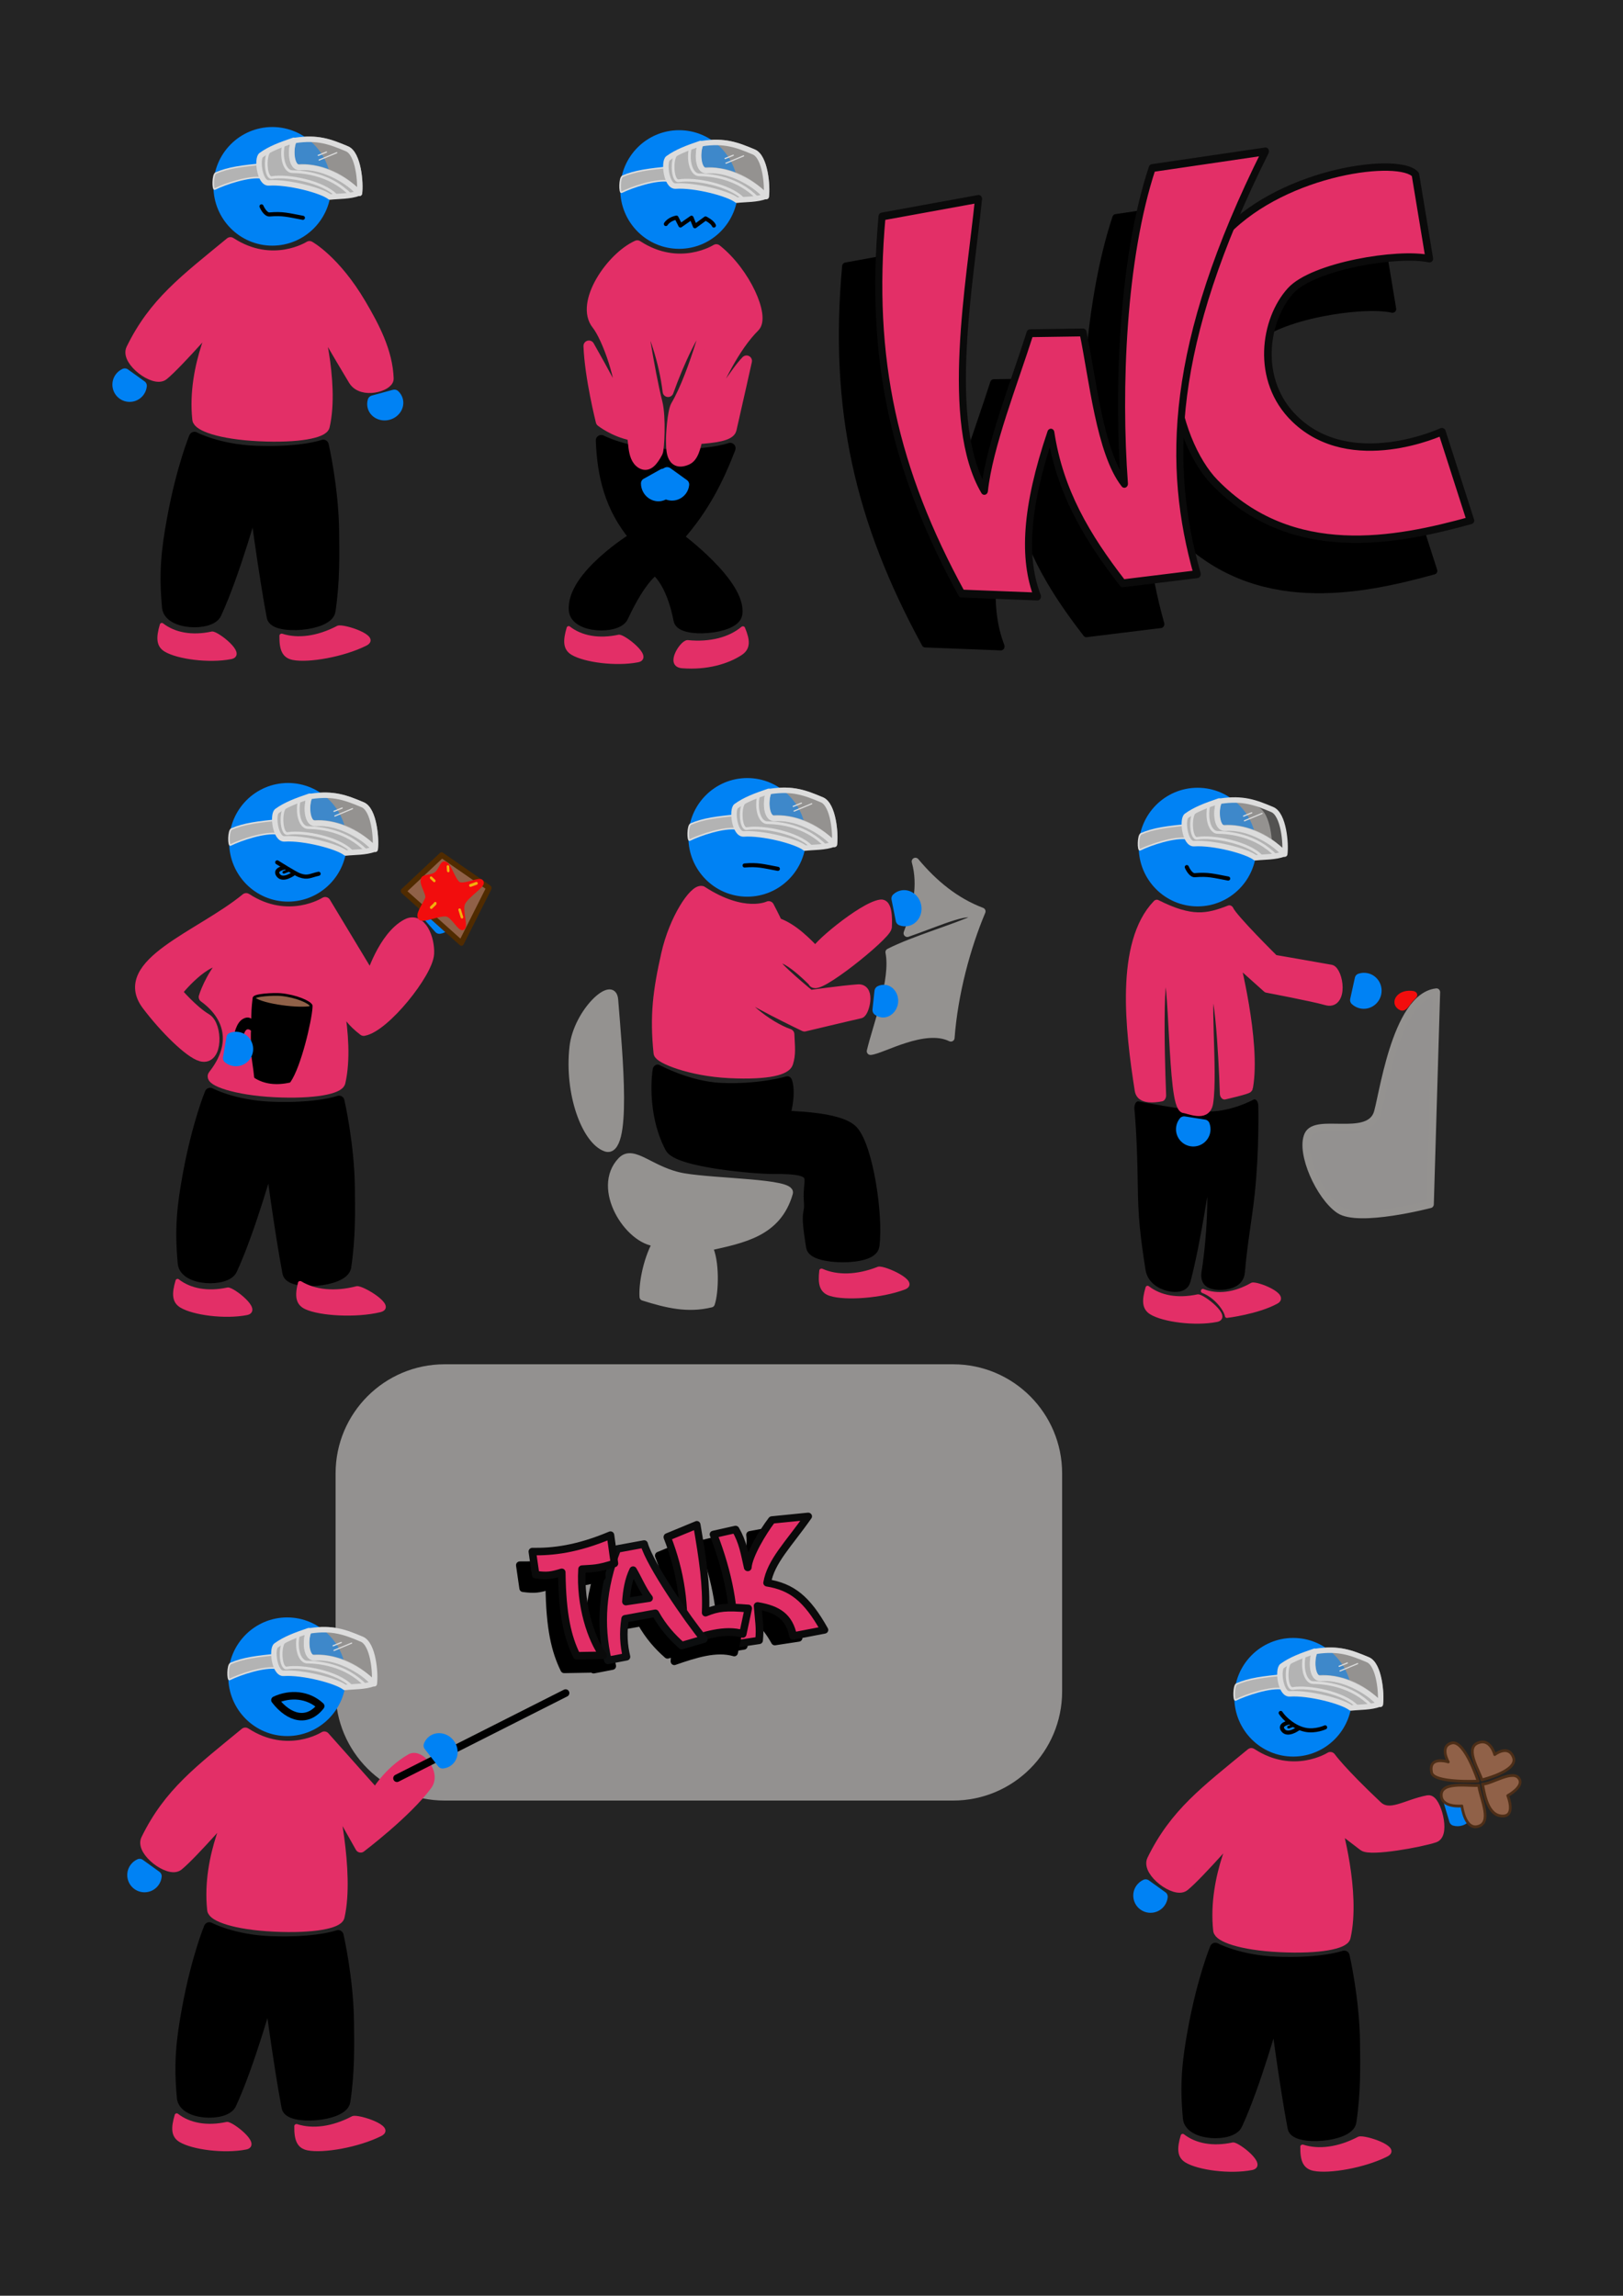 <?xml version="1.0" encoding="UTF-8" standalone="no"?>
<!DOCTYPE svg PUBLIC "-//W3C//DTD SVG 1.1//EN" "http://www.w3.org/Graphics/SVG/1.1/DTD/svg11.dtd">
<svg width="100%" height="100%" viewBox="0 0 4961 7016" version="1.1" xmlns="http://www.w3.org/2000/svg" xmlns:xlink="http://www.w3.org/1999/xlink" xml:space="preserve" xmlns:serif="http://www.serif.com/" style="fill-rule:evenodd;clip-rule:evenodd;stroke-linecap:round;stroke-linejoin:round;stroke-miterlimit:1.5;">
    <g transform="matrix(0.997,0,0,1.007,13.348,-37.424)">
        <g id="Background">
            <rect x="-37.064" y="13.71" width="5020.61" height="7016.05" style="fill:rgb(36,36,36);"/>
        </g>
    </g>
    <g id="Person" transform="matrix(0.847,0,0,0.847,121.023,375.813)">
        <g transform="matrix(0.996,-0.094,0.094,0.996,-1344.24,-4511.84)">
            <path d="M1826.02,4765.36C1908.53,4761.09 1950.68,4781.78 2009.13,4813.13C2048.83,4834.43 2047.36,4941.24 2038.85,4977.37C2013.05,4940.1 1923.78,4865.47 1834.47,4864.48C1795.31,4864.05 1809.7,4766.2 1826.02,4765.36Z" style="fill:rgb(148,146,144);stroke:rgb(148,146,144);stroke-width:19.68px;"/>
        </g>
        <g transform="matrix(1,0,0,1,-887.895,-4705.86)">
            <g transform="matrix(-0.812,-0.584,0.584,-0.812,-1127.19,10968.3)">
                <path d="M1242.17,5704.09C1245.91,5697.62 1247.88,5690.28 1247.88,5682.8C1247.88,5659.3 1228.79,5640.22 1205.29,5640.22C1181.79,5640.22 1162.71,5659.3 1162.71,5682.8C1162.71,5690.28 1164.67,5697.62 1168.41,5704.09L1242.17,5704.09Z" style="fill:rgb(0,130,244);stroke:rgb(0,130,244);stroke-width:39.35px;"/>
            </g>
            <g transform="matrix(0.8,0,0,0.806,325.665,529.695)">
                <circle cx="1752.51" cy="5465.01" r="241.035" style="fill:rgb(0,130,244);stroke:rgb(0,130,244);stroke-width:49.02px;"/>
            </g>
            <g transform="matrix(-0.943,0.257,-0.246,-0.905,5557.34,10381.7)">
                <path d="M2167.22,5779.73C2171.31,5772.97 2173.45,5765.29 2173.45,5757.48C2173.45,5732.93 2152.61,5712.99 2126.94,5712.99C2101.27,5712.99 2080.43,5732.93 2080.43,5757.48C2080.43,5765.29 2082.58,5772.97 2086.66,5779.73L2167.22,5779.73Z" style="fill:rgb(0,130,244);stroke:rgb(0,130,244);stroke-width:41.11px;"/>
            </g>
            <path d="M1576.67,5137.48C1728.8,5236.53 1861.84,5151.58 1861.84,5151.58C1861.84,5151.58 1954.25,5202.29 2046.75,5359.36C2095.07,5441.41 2142.8,5531.69 2146.03,5628.41C2146.89,5654.06 2052.04,5683.34 2021.79,5633.42C1967.31,5543.5 1881.85,5394.89 1881.85,5394.89C1881.85,5394.89 1952.17,5639.06 1915.27,5799.98C1910.15,5822.32 1824.96,5841.61 1680.12,5834.65C1536.58,5827.75 1461.06,5797.27 1458.69,5775.39C1437.5,5580.29 1539.6,5395.68 1539.6,5395.68C1539.6,5395.68 1387.19,5572.02 1334.13,5615.04C1302.5,5640.68 1199.39,5563.4 1219.77,5521.68C1301.86,5353.68 1412.75,5272.65 1576.67,5137.48Z" style="fill:rgb(227,47,103);stroke:rgb(227,47,103);stroke-width:39.35px;"/>
            <path d="M1446.71,5839.84C1446.71,5839.84 1531.01,5884.92 1668.12,5890.18C1833.88,5896.55 1911.77,5868.17 1911.77,5868.17C1911.77,5868.17 1947.65,6023.85 1949.26,6180.73C1950.14,6266.94 1952.3,6358.26 1936.11,6466.65C1928.08,6520.46 1736.16,6534.6 1727.27,6488.42C1699.04,6341.83 1663.46,6072.15 1663.46,6072.15C1663.46,6072.15 1592.52,6330.31 1524.64,6476.41C1503.97,6520.9 1355.23,6516.35 1349.37,6453.31C1337.91,6330.17 1345.83,6249.05 1368.49,6127.59C1402.08,5947.47 1446.71,5839.84 1446.71,5839.84Z" style="stroke:black;stroke-width:39.35px;"/>
        </g>
        <g transform="matrix(1.178,0.08,-0.08,1.178,-577.139,-5567.49)">
            <path d="M1283.89,6176.68C1323.31,6203.29 1377.89,6210.01 1439.1,6192.36C1454,6190.51 1541.84,6249.44 1501.11,6260.32C1435.59,6277.83 1339.03,6271.41 1300.66,6251.59C1277.57,6239.66 1274.91,6216.8 1283.89,6176.68Z" style="fill:rgb(227,47,103);stroke:rgb(227,47,103);stroke-width:12.5px;"/>
        </g>
        <g transform="matrix(1.288,-0.303,0.27,1.149,-2448.07,-4858.38)">
            <path d="M1283.89,6176.68C1323.31,6203.29 1377.89,6210.01 1439.1,6192.36C1454,6190.51 1541.84,6249.44 1501.11,6260.32C1435.59,6277.83 1339.03,6271.41 1300.66,6251.59C1277.57,6239.66 1274.91,6216.8 1283.89,6176.68Z" style="fill:rgb(227,47,103);stroke:rgb(227,47,103);stroke-width:11.77px;"/>
        </g>
        <g transform="matrix(1,0,0,1,-887.895,-4705.86)">
            <path d="M1688.7,5006.77C1688.7,5006.77 1701.59,5037.37 1718.08,5035.94C1765.48,5031.84 1784.99,5038.14 1838.06,5048.05" style="fill:none;stroke:black;stroke-width:14.76px;"/>
        </g>
        <g transform="matrix(1,0,0,1,-887.895,-4705.86)">
            <g transform="matrix(1,0,0,1,-2.808,16.353)">
                <path d="M1700.3,4837.23C1622.44,4844.21 1569.52,4851.35 1526.44,4870.4C1514.97,4875.48 1515.28,4931.72 1522.76,4928.04C1561.65,4908.88 1648.01,4879.95 1693.55,4887.8L1700.3,4837.23Z" style="fill:rgb(179,179,179);stroke:rgb(220,220,220);stroke-width:5.72px;"/>
            </g>
            <g transform="matrix(1,0,0,1,-15.759,-14.658)">
                <path d="M1703.48,4836.41C1734.58,4813.87 1771.57,4799.77 1821.07,4782.99C1804.48,4833.33 1816.68,4880.36 1837.75,4879.16C1905.12,4875.3 1992.39,4902.53 2055.7,4973.78C2023.71,4985.96 1984.38,4984.18 1951.64,4987.76C1921.31,4963.59 1799.71,4932.14 1730.68,4936.83C1697.64,4939.07 1686.4,4848.78 1703.48,4836.41Z" style="fill:rgb(179,179,179);stroke:rgb(220,220,220);stroke-width:19.68px;"/>
            </g>
            <g transform="matrix(1,0,0,1,-28.025,-4.208)">
                <path d="M1796.1,4788.17C1785.08,4841.55 1802.79,4885.39 1827.6,4885.71C1869.98,4886.24 1966.14,4894.9 2039.23,4970.78" style="fill:none;stroke:rgb(220,220,220);stroke-width:9.84px;"/>
            </g>
            <g transform="matrix(1,0,0,1,-13.15,-11.207)">
                <path d="M1730.53,4819.56C1712.63,4835.08 1715.81,4917.96 1739.53,4914.03C1797.29,4904.47 1924.67,4929.33 1971.2,4978.69" style="fill:none;stroke:rgb(220,220,220);stroke-width:9.84px;"/>
            </g>
            <g transform="matrix(0.996,-0.094,0.094,0.996,-456.346,194.017)">
                <path d="M1826.02,4765.36C1908.53,4761.09 1950.68,4781.78 2009.13,4813.13C2048.83,4834.43 2047.36,4941.24 2038.85,4977.37C2013.05,4940.1 1923.78,4865.47 1834.47,4864.48C1795.31,4864.05 1809.7,4766.2 1826.02,4765.36Z" style="fill:rgb(148,146,144);fill-opacity:0.42;stroke:rgb(220,220,220);stroke-width:19.68px;"/>
            </g>
            <g transform="matrix(1.072,0.117,-0.115,1.061,420.702,-519.254)">
                <path d="M1896.34,4841.61C1905.79,4836.14 1952.24,4810.55 1952.24,4810.55" style="fill:none;stroke:rgb(220,220,220);stroke-width:4px;"/>
            </g>
            <g transform="matrix(1.006,0.166,-0.188,0.99,893.595,-265.975)">
                <path d="M1895.34,4822.26L1921.45,4805.99" style="fill:none;stroke:rgb(220,220,220);stroke-width:4.47px;"/>
            </g>
        </g>
    </g>
    <g id="Person-Toilette-3" serif:id="Person Toilette 3" transform="matrix(0.847,0,0,0.847,2901.23,2394.27)">
        <g transform="matrix(0.996,-0.094,0.094,0.996,-1344.24,-4511.84)">
            <path d="M1826.02,4765.36C1908.53,4761.09 1950.68,4781.78 2009.13,4813.13C2048.83,4834.43 2047.36,4941.24 2038.85,4977.37C2013.05,4940.1 1923.78,4865.47 1834.47,4864.48C1795.31,4864.05 1809.7,4766.2 1826.02,4765.36Z" style="fill:rgb(148,146,144);stroke:rgb(148,146,144);stroke-width:19.68px;"/>
        </g>
        <g transform="matrix(1,0,0,1,-887.895,-4705.86)">
            <g transform="matrix(0.8,0,0,0.806,382.48,530.685)">
                <circle cx="1752.51" cy="5465.01" r="241.035" style="fill:rgb(0,130,244);stroke:rgb(0,130,244);stroke-width:49.02px;"/>
            </g>
            <g transform="matrix(-0.21,0.954,-0.968,-0.213,8404.5,4651.29)">
                <path d="M2167.22,5779.73C2171.31,5772.97 2173.45,5765.29 2173.45,5757.48C2173.45,5732.93 2152.61,5712.99 2126.94,5712.99C2101.27,5712.99 2080.43,5732.93 2080.43,5757.48C2080.43,5765.29 2082.58,5772.97 2086.66,5779.73L2167.22,5779.73Z" style="fill:rgb(0,130,244);stroke:rgb(0,130,244);stroke-width:40px;"/>
            </g>
            <g transform="matrix(0.566,0,0,1,845.797,0)">
                <path d="M1279.42,5877.14C1279.42,5877.14 1561,5908 1698.11,5913.27C1863.88,5919.63 2021.36,5870.01 2021.36,5870.01C2021.36,5870.01 2028.47,6025.67 1999.05,6181.66C1980.96,6277.62 1952.3,6358.26 1936.11,6466.65C1928.08,6520.46 1693.45,6522.77 1706.24,6477.52C1749.06,6326.05 1760.28,6111.45 1716.91,6114.43C1716.91,6114.43 1659.24,6346.8 1591.35,6492.9C1570.68,6537.39 1366.33,6515.71 1349.37,6453.31C1316.05,6330.74 1303.77,6272.53 1301.11,6150.4C1297.21,5971.02 1279.42,5877.14 1279.42,5877.14Z" style="stroke:black;stroke-width:48.43px;"/>
            </g>
            <g transform="matrix(-0.988,-0.157,0.157,-0.988,2067.52,11757.4)">
                <path d="M1242.17,5704.09C1245.91,5697.62 1247.88,5690.28 1247.88,5682.8C1247.88,5659.3 1228.79,5640.22 1205.29,5640.22C1181.79,5640.22 1162.71,5659.3 1162.71,5682.8C1162.71,5690.28 1164.67,5697.62 1168.41,5704.09L1242.17,5704.09Z" style="fill:rgb(0,130,244);stroke:rgb(0,130,244);stroke-width:39.35px;"/>
            </g>
            <g transform="matrix(0.769,0,0,1,494.844,0)">
                <path d="M1485.67,5147.53C1649.3,5210.78 1722.39,5198.67 1826.28,5167.68C1842.73,5197.98 2038.05,5346.35 2038.05,5346.35C2038.05,5346.35 2221.86,5370.74 2303.84,5382.09C2336.82,5386.66 2364.21,5502.94 2278.55,5483.81C2218.66,5470.44 2001.74,5438.88 2001.74,5438.88L1849.37,5333.96C1849.37,5333.96 1952.17,5639.06 1915.27,5799.98C1914.17,5804.8 1803.54,5824.27 1803.54,5824.27C1803.54,5824.27 1787.93,5424.3 1743.66,5435.1C1707.32,5443.97 1750.67,5745.98 1728.3,5856.66C1718.39,5905.68 1631.73,5874.25 1612.83,5873.34C1556.86,5870.65 1570.79,5380.12 1527.7,5373.03C1481.71,5365.47 1507.33,5831.14 1507.33,5831.14C1507.33,5831.14 1411.29,5847.44 1403.79,5810.73C1359.16,5592.24 1313.14,5285.09 1485.67,5147.53Z" style="fill:rgb(227,47,103);stroke:rgb(227,47,103);stroke-width:44.11px;"/>
            </g>
        </g>
        <g transform="matrix(1.178,0.08,-0.08,1.178,-302.202,-5558.95)">
            <path d="M1283.89,6176.68C1323.31,6203.29 1377.89,6210.01 1439.1,6192.36C1454,6190.51 1541.84,6249.44 1501.11,6260.32C1435.59,6277.83 1339.03,6271.41 1300.66,6251.59C1277.57,6239.66 1274.91,6216.8 1283.89,6176.68Z" style="fill:rgb(227,47,103);stroke:rgb(227,47,103);stroke-width:12.5px;"/>
        </g>
        <g transform="matrix(1.117,-0.263,0.27,1.149,-2186.05,-4927.9)">
            <path d="M1283.89,6176.68C1323.31,6203.29 1377.89,6210.01 1439.1,6192.36C1454,6190.51 1541.84,6249.44 1501.11,6260.32C1435.59,6277.83 1339.46,6267.4 1339.46,6267.4C1341.28,6250.43 1321.93,6201.46 1283.89,6176.68Z" style="fill:rgb(227,47,103);stroke:rgb(227,47,103);stroke-width:12.68px;"/>
        </g>
        <g transform="matrix(1,0,0,1,-831.081,-4704.87)">
            <path d="M1688.7,5006.77C1688.7,5006.77 1701.59,5037.37 1718.08,5035.94C1765.48,5031.84 1784.99,5038.14 1838.06,5048.05" style="fill:none;stroke:black;stroke-width:14.76px;"/>
        </g>
        <g transform="matrix(1,0,0,1,-831.081,-4704.87)">
            <g transform="matrix(1,0,0,1,-2.808,16.353)">
                <path d="M1700.3,4837.23C1622.44,4844.21 1569.52,4851.35 1526.44,4870.4C1514.97,4875.48 1515.28,4931.72 1522.76,4928.04C1561.65,4908.88 1648.01,4879.95 1693.55,4887.8L1700.3,4837.23Z" style="fill:rgb(179,179,179);stroke:rgb(220,220,220);stroke-width:5.72px;"/>
            </g>
            <g transform="matrix(1,0,0,1,-15.759,-14.658)">
                <path d="M1703.48,4836.41C1734.58,4813.87 1771.57,4799.77 1821.07,4782.99C1804.48,4833.33 1816.68,4880.36 1837.75,4879.16C1905.12,4875.3 1992.39,4902.53 2055.7,4973.78C2023.71,4985.96 1984.38,4984.18 1951.64,4987.76C1921.31,4963.59 1799.71,4932.14 1730.68,4936.83C1697.64,4939.07 1686.4,4848.78 1703.48,4836.41Z" style="fill:rgb(179,179,179);stroke:rgb(220,220,220);stroke-width:19.68px;"/>
            </g>
            <g transform="matrix(1,0,0,1,-28.025,-4.208)">
                <path d="M1796.1,4788.17C1785.08,4841.55 1802.79,4885.39 1827.6,4885.71C1869.98,4886.24 1966.14,4894.9 2039.23,4970.78" style="fill:none;stroke:rgb(220,220,220);stroke-width:9.84px;"/>
            </g>
            <g transform="matrix(1,0,0,1,-13.15,-11.207)">
                <path d="M1730.53,4819.56C1712.63,4835.08 1715.81,4917.96 1739.53,4914.03C1797.29,4904.47 1924.67,4929.33 1971.2,4978.69" style="fill:none;stroke:rgb(220,220,220);stroke-width:9.84px;"/>
            </g>
            <g transform="matrix(0.996,-0.094,0.094,0.996,-456.346,194.017)">
                <path d="M1826.02,4765.36C1908.53,4761.09 1950.68,4781.78 2009.13,4813.13C2048.83,4834.43 2047.36,4941.24 2038.85,4977.37C2013.05,4940.1 1923.78,4865.47 1834.47,4864.48C1795.31,4864.05 1809.7,4766.2 1826.02,4765.36Z" style="fill:rgb(148,146,144);fill-opacity:0.42;stroke:rgb(220,220,220);stroke-width:19.68px;"/>
            </g>
            <g transform="matrix(1.072,0.117,-0.115,1.061,420.702,-519.254)">
                <path d="M1896.34,4841.61C1905.79,4836.14 1952.24,4810.55 1952.24,4810.55" style="fill:none;stroke:rgb(220,220,220);stroke-width:4px;"/>
            </g>
            <g transform="matrix(1.006,0.166,-0.188,0.99,893.595,-265.975)">
                <path d="M1895.34,4822.26L1921.45,4805.99" style="fill:none;stroke:rgb(220,220,220);stroke-width:4.47px;"/>
            </g>
        </g>
        <g transform="matrix(0.901,0,0,0.955,-2337.27,-2106.22)">
            <path d="M4030.78,3534.68C4061.95,3467.79 4265.29,3550.82 4307.05,3456.78C4328.43,3408.61 4377.78,3011.52 4546.14,2994.33L4520.82,3795.25C4520.82,3795.25 4234.2,3866.12 4155.97,3815.81C4077.74,3765.51 3999.61,3601.58 4030.78,3534.68Z" style="fill:rgb(147,145,144);stroke:rgb(148,146,144);stroke-width:29.13px;"/>
        </g>
        <g transform="matrix(0.95,0,0,0.946,-2422.22,-2108.45)">
            <path d="M4313.59,3035.2C4263.14,3025.36 4237.71,3066.84 4269.31,3080.99C4275.32,3083.69 4285.42,3070.09 4293.33,3058.7C4301.3,3047.22 4315.28,3035.53 4313.59,3035.2Z" style="fill:rgb(242,13,13);stroke:rgb(242,13,13);stroke-width:28.54px;"/>
        </g>
    </g>
    <g id="Person-Toilette-2" serif:id="Person Toilette 2" transform="matrix(0.847,0,0,0.847,1417.59,2155.59)">
        <g transform="matrix(0.996,-0.094,0.094,0.996,-1160.96,-4264.08)">
            <path d="M1826.02,4765.36C1908.53,4761.09 1950.68,4781.78 2009.13,4813.13C2048.83,4834.43 2047.36,4941.24 2038.85,4977.37C2013.05,4940.1 1923.78,4865.47 1834.47,4864.48C1795.31,4864.05 1809.7,4766.2 1826.02,4765.36Z" style="fill:rgb(148,146,144);stroke:rgb(148,146,144);stroke-width:19.68px;"/>
        </g>
        <g transform="matrix(1,0,0,1,-704.61,-4458.1)">
            <g transform="matrix(0.8,0,0,0.806,325.665,529.695)">
                <circle cx="1752.51" cy="5465.01" r="241.035" style="fill:rgb(0,130,244);stroke:rgb(0,130,244);stroke-width:49.02px;"/>
            </g>
            <path d="M1563.41,5129.35C1715.54,5228.39 1805.02,5184.29 1805.02,5184.29C1824.3,5221.2 1834.76,5243.8 1834.76,5243.8C1893.01,5264.19 1939.34,5313.62 1977.15,5351.87C1960.44,5342.64 2145.65,5186.73 2209.88,5178.47C2236.15,5175.09 2229.76,5258.51 2229.76,5258.51C2225.08,5288.73 1970.43,5492.97 1966.52,5454.09C1966.52,5454.09 1837.98,5321.53 1827.9,5384.77C1821.68,5397.03 1953.5,5505.12 1953.5,5505.12C1953.5,5505.12 2066.47,5488.87 2127.87,5484.41C2170.68,5481.3 2147.3,5565.34 2134.64,5568.1C2101.57,5575.32 1934.17,5615.3 1934.17,5615.3C1934.17,5615.3 1726.19,5516.48 1676.19,5472.67C1689.54,5528.39 1798.4,5617.66 1878.04,5645.05C1880.08,5691.77 1883.86,5716.42 1873.44,5748.72C1866.41,5770.54 1808.72,5790.63 1663.89,5783.67C1520.34,5776.77 1410.99,5730.02 1409.19,5712.62C1395.31,5577.84 1406.74,5489.13 1436.62,5356.37C1465.64,5227.43 1537.15,5123.31 1563.41,5129.35Z" style="fill:rgb(227,47,103);stroke:rgb(227,47,103);stroke-width:39.35px;"/>
            <g transform="matrix(0.848,0,0,1,214.723,0)">
                <path d="M1402.57,5775.49C1402.57,5775.49 1534.47,5836.3 1671.59,5841.57C1837.35,5847.93 1954.79,5817.61 1954.79,5817.61C1971.98,5863.08 1944.73,5941.03 1944.73,5941.03C1945.55,5944.32 2178.74,5941.77 2236.49,5996.73C2298.95,6056.17 2341.86,6298.65 2325.67,6407.04C2317.63,6460.86 2064.41,6457.17 2055.52,6410.99C2027.29,6264.4 2051.95,6308.32 2046.09,6245.28C2037.98,6158.17 2101.26,6126.4 1893.45,6127.78C1817.48,6128.29 1486.56,6104.15 1454.28,6051.39C1373.99,5920.15 1402.57,5775.49 1402.57,5775.49Z" style="stroke:black;stroke-width:42.44px;"/>
            </g>
        </g>
        <g transform="matrix(1.313,-0.164,0.147,1.171,-1302.87,-4982.99)">
            <path d="M1283.89,6176.68C1323.31,6203.29 1377.89,6210.01 1439.1,6192.36C1454,6190.51 1541.84,6249.44 1501.11,6260.32C1435.59,6277.83 1339.03,6271.41 1300.66,6251.59C1277.57,6239.66 1274.91,6216.8 1283.89,6176.68Z" style="fill:rgb(227,47,103);stroke:rgb(227,47,103);stroke-width:11.77px;"/>
        </g>
        <g transform="matrix(1,0,0,1,-704.61,-4458.1)">
            <path d="M1718.08,5035.94C1765.48,5031.84 1784.99,5038.14 1838.06,5048.05" style="fill:none;stroke:black;stroke-width:14.76px;"/>
        </g>
        <g transform="matrix(1,0,0,1,-704.61,-4458.1)">
            <g transform="matrix(1,0,0,1,-2.808,16.353)">
                <path d="M1700.3,4837.23C1622.44,4844.21 1569.52,4851.35 1526.44,4870.4C1514.97,4875.48 1515.28,4931.72 1522.76,4928.04C1561.65,4908.88 1648.01,4879.95 1693.55,4887.8L1700.3,4837.23Z" style="fill:rgb(179,179,179);stroke:rgb(220,220,220);stroke-width:5.72px;"/>
            </g>
            <g transform="matrix(1,0,0,1,-15.759,-14.658)">
                <path d="M1703.48,4836.41C1734.58,4813.87 1771.57,4799.77 1821.07,4782.99C1804.48,4833.33 1816.68,4880.36 1837.75,4879.16C1905.12,4875.3 1992.39,4902.53 2055.7,4973.78C2023.71,4985.96 1984.38,4984.18 1951.64,4987.76C1921.31,4963.59 1799.71,4932.14 1730.68,4936.83C1697.64,4939.07 1686.4,4848.78 1703.48,4836.41Z" style="fill:rgb(179,179,179);stroke:rgb(220,220,220);stroke-width:19.68px;"/>
            </g>
            <g transform="matrix(1,0,0,1,-28.025,-4.208)">
                <path d="M1796.1,4788.17C1785.08,4841.55 1802.79,4885.39 1827.6,4885.71C1869.98,4886.24 1966.14,4894.9 2039.23,4970.78" style="fill:none;stroke:rgb(220,220,220);stroke-width:9.84px;"/>
            </g>
            <g transform="matrix(1,0,0,1,-13.15,-11.207)">
                <path d="M1730.53,4819.56C1712.63,4835.08 1715.81,4917.96 1739.53,4914.03C1797.29,4904.47 1924.67,4929.33 1971.2,4978.69" style="fill:none;stroke:rgb(220,220,220);stroke-width:9.84px;"/>
            </g>
            <g transform="matrix(0.996,-0.094,0.094,0.996,-456.346,194.017)">
                <path d="M1826.02,4765.36C1908.53,4761.09 1950.68,4781.78 2009.13,4813.13C2048.83,4834.43 2047.36,4941.24 2038.85,4977.37C2013.05,4940.1 1923.78,4865.47 1834.47,4864.48C1795.31,4864.05 1809.7,4766.2 1826.02,4765.36Z" style="fill:rgb(148,146,144);fill-opacity:0.42;stroke:rgb(220,220,220);stroke-width:19.68px;"/>
            </g>
            <g transform="matrix(1.072,0.117,-0.115,1.061,420.702,-519.254)">
                <path d="M1896.34,4841.61C1905.79,4836.14 1952.24,4810.55 1952.24,4810.55" style="fill:none;stroke:rgb(220,220,220);stroke-width:4px;"/>
            </g>
            <g transform="matrix(1.006,0.166,-0.188,0.99,893.595,-265.975)">
                <path d="M1895.34,4822.26L1921.45,4805.99" style="fill:none;stroke:rgb(220,220,220);stroke-width:4.47px;"/>
            </g>
        </g>
        <g transform="matrix(1.181,0,0,1.181,-3282.1,-2626.49)">
            <path d="M3260.76,3615.03C3298.02,3576.29 3352.08,3648.09 3451.51,3664.97C3551.33,3681.91 3782.68,3681.38 3773.39,3713.89C3738.33,3836.65 3631.85,3855.12 3527.38,3878.84C3549.49,3919.06 3546.89,4017.68 3534.78,4051.95C3463.46,4069.36 3400.5,4054.18 3327.64,4031.32C3324.99,3998.42 3335.77,3923.76 3367.66,3865.53C3282.63,3860.7 3179.32,3699.68 3260.76,3615.03Z" style="fill:rgb(148,146,144);stroke:rgb(148,146,144);stroke-width:22.92px;"/>
        </g>
        <g transform="matrix(0.94,0.182,-0.204,1.057,-1797.39,-2769.95)">
            <path d="M3232.18,3573.55C3324.72,3586.37 3215.58,3260.25 3160.29,3082.23C3138.93,3013.47 3029.4,3146.28 3039.7,3262.93C3053.52,3419.43 3151.63,3562.39 3232.18,3573.55Z" style="fill:rgb(148,146,144);stroke:rgb(148,146,144);stroke-width:26.56px;"/>
        </g>
        <g transform="matrix(1.175,0.116,-0.109,1.176,-2945.3,-3229.61)">
            <path d="M4155.04,2815.54C4218.22,2877.95 4288.73,2925 4371.11,2947.21C4335.31,3060.51 4310.19,3205.34 4312.56,3341.07C4228.26,3309.49 4106.8,3399.37 4071.81,3405.83C4083.24,3324.8 4125.27,3181.39 4100.7,3099.28C4171.24,3054.12 4300.93,3002.37 4349.94,2972.06C4353.28,2928.26 4240.97,2994.84 4150.49,3036.1C4171.78,2961.1 4182.18,2886.92 4155.04,2815.54Z" style="fill:rgb(148,146,144);stroke:rgb(148,146,144);stroke-width:22.85px;"/>
        </g>
        <g transform="matrix(-0.096,0.897,-0.81,-0.086,6233.18,474.872)">
            <path d="M1242.17,5704.09C1245.91,5697.62 1247.88,5690.28 1247.88,5682.8C1247.88,5659.3 1228.79,5640.22 1205.29,5640.22C1181.79,5640.22 1162.71,5659.3 1162.71,5682.8C1162.71,5690.28 1164.67,5697.62 1168.41,5704.09L1242.17,5704.09Z" style="fill:rgb(0,130,244);stroke:rgb(0,130,244);stroke-width:45.78px;"/>
        </g>
        <g transform="matrix(0.191,0.958,-0.919,0.183,6475.71,-2359.18)">
            <path d="M2167.22,5779.73C2171.31,5772.97 2173.45,5765.29 2173.45,5757.48C2173.45,5732.93 2152.61,5712.99 2126.94,5712.99C2101.27,5712.99 2080.43,5732.93 2080.43,5757.48C2080.43,5765.29 2082.58,5772.97 2086.66,5779.73L2167.22,5779.73Z" style="fill:rgb(0,130,244);stroke:rgb(0,130,244);stroke-width:41.11px;"/>
        </g>
    </g>
    <g id="Person-talk" serif:id="Person talk" transform="matrix(0.847,0,0,0.847,166.443,4930.67)">
        <g transform="matrix(1.166,0,0,1.066,-647.644,-5575.19)">
            <path d="M3674.22,4756.05C3674.22,4552.29 3523.05,4386.87 3336.85,4386.87L1762.96,4386.87C1576.76,4386.87 1425.59,4552.29 1425.59,4756.05L1425.59,5494.42C1425.59,5698.18 1576.76,5863.6 1762.96,5863.6L3336.85,5863.6C3523.05,5863.6 3674.22,5698.18 3674.22,5494.42L3674.22,4756.05Z" style="fill:rgb(147,145,144);"/>
        </g>
        <g transform="matrix(0.996,-0.094,0.094,0.996,-1344.24,-4511.84)">
            <path d="M1826.02,4765.36C1908.53,4761.09 1950.68,4781.78 2009.13,4813.13C2048.83,4834.43 2047.36,4941.24 2038.85,4977.37C2013.05,4940.1 1923.78,4865.47 1834.47,4864.48C1795.31,4864.05 1809.7,4766.2 1826.02,4765.36Z" style="fill:rgb(148,146,144);stroke:rgb(148,146,144);stroke-width:19.68px;"/>
        </g>
        <g transform="matrix(1,0,0,1,-887.895,-4705.86)">
            <g transform="matrix(-0.812,-0.584,0.584,-0.812,-1127.19,10968.3)">
                <path d="M1242.17,5704.09C1245.91,5697.62 1247.88,5690.28 1247.88,5682.8C1247.88,5659.3 1228.79,5640.22 1205.29,5640.22C1181.79,5640.22 1162.71,5659.3 1162.71,5682.8C1162.71,5690.28 1164.67,5697.62 1168.41,5704.09L1242.17,5704.09Z" style="fill:rgb(0,130,244);stroke:rgb(0,130,244);stroke-width:39.35px;"/>
            </g>
            <g transform="matrix(0.8,0,0,0.806,325.665,529.695)">
                <circle cx="1752.51" cy="5465.01" r="241.035" style="fill:rgb(0,130,244);stroke:rgb(0,130,244);stroke-width:49.02px;"/>
            </g>
            <path d="M1576.67,5137.48C1728.8,5236.53 1861.84,5151.58 1861.84,5151.58L2046.75,5359.36C2046.75,5359.36 2091.15,5279.41 2175.23,5231.51C2204.78,5214.67 2262.59,5283.01 2231.35,5325.04C2156.65,5425.55 1992.92,5549.28 1992.92,5549.28L1885.88,5359.41C1885.88,5359.41 1952.17,5639.06 1915.27,5799.98C1910.15,5822.32 1824.96,5841.61 1680.12,5834.65C1536.58,5827.75 1461.06,5797.27 1458.69,5775.39C1437.5,5580.29 1539.6,5395.68 1539.6,5395.68C1539.6,5395.68 1387.19,5572.02 1334.13,5615.04C1302.5,5640.68 1199.39,5563.4 1219.77,5521.68C1301.86,5353.68 1412.75,5272.65 1576.67,5137.48Z" style="fill:rgb(227,47,103);stroke:rgb(227,47,103);stroke-width:39.35px;"/>
            <path d="M1446.71,5839.84C1446.71,5839.84 1531.01,5884.92 1668.12,5890.18C1833.88,5896.55 1911.77,5868.17 1911.77,5868.17C1911.77,5868.17 1947.65,6023.85 1949.26,6180.73C1950.14,6266.94 1952.3,6358.26 1936.11,6466.65C1928.08,6520.46 1736.16,6534.6 1727.27,6488.42C1699.04,6341.83 1663.46,6072.15 1663.46,6072.15C1663.46,6072.15 1592.52,6330.31 1524.64,6476.41C1503.97,6520.9 1355.23,6516.35 1349.37,6453.31C1337.91,6330.17 1345.83,6249.05 1368.49,6127.59C1402.08,5947.47 1446.71,5839.84 1446.71,5839.84Z" style="stroke:black;stroke-width:39.35px;"/>
        </g>
        <g transform="matrix(1.178,0.08,-0.08,1.178,-577.139,-5567.49)">
            <path d="M1283.89,6176.68C1323.31,6203.29 1377.89,6210.01 1439.1,6192.36C1454,6190.51 1541.84,6249.44 1501.11,6260.32C1435.59,6277.83 1339.03,6271.41 1300.66,6251.59C1277.57,6239.66 1274.91,6216.8 1283.89,6176.68Z" style="fill:rgb(227,47,103);stroke:rgb(227,47,103);stroke-width:12.5px;"/>
        </g>
        <g transform="matrix(1.288,-0.303,0.27,1.149,-2448.07,-4858.38)">
            <path d="M1283.89,6176.68C1323.31,6203.29 1377.89,6210.01 1439.1,6192.36C1454,6190.51 1541.84,6249.44 1501.11,6260.32C1435.59,6277.83 1339.03,6271.41 1300.66,6251.59C1277.57,6239.66 1274.91,6216.8 1283.89,6176.68Z" style="fill:rgb(227,47,103);stroke:rgb(227,47,103);stroke-width:11.77px;"/>
        </g>
        <g transform="matrix(1,0,0,1,-887.895,-4705.86)">
            <g transform="matrix(1,0,0,1,-2.808,16.353)">
                <path d="M1700.3,4837.23C1622.44,4844.21 1569.52,4851.35 1526.44,4870.4C1514.97,4875.48 1515.28,4931.72 1522.76,4928.04C1561.65,4908.88 1648.01,4879.95 1693.55,4887.8L1700.3,4837.23Z" style="fill:rgb(179,179,179);stroke:rgb(220,220,220);stroke-width:5.72px;"/>
            </g>
            <g transform="matrix(1,0,0,1,-15.759,-14.658)">
                <path d="M1703.48,4836.41C1734.58,4813.87 1771.57,4799.77 1821.07,4782.99C1804.48,4833.33 1816.68,4880.36 1837.75,4879.16C1905.12,4875.3 1992.39,4902.53 2055.7,4973.78C2023.71,4985.96 1984.38,4984.18 1951.64,4987.76C1921.31,4963.59 1799.71,4932.14 1730.68,4936.83C1697.64,4939.07 1686.4,4848.78 1703.48,4836.41Z" style="fill:rgb(179,179,179);stroke:rgb(220,220,220);stroke-width:19.68px;"/>
            </g>
            <g transform="matrix(1,0,0,1,-28.025,-4.208)">
                <path d="M1796.1,4788.17C1785.08,4841.55 1802.79,4885.39 1827.6,4885.71C1869.98,4886.24 1966.14,4894.9 2039.23,4970.78" style="fill:none;stroke:rgb(220,220,220);stroke-width:9.84px;"/>
            </g>
            <g transform="matrix(1,0,0,1,-13.15,-11.207)">
                <path d="M1730.53,4819.56C1712.63,4835.08 1715.81,4917.96 1739.53,4914.03C1797.29,4904.47 1924.67,4929.33 1971.2,4978.69" style="fill:none;stroke:rgb(220,220,220);stroke-width:9.84px;"/>
            </g>
            <g transform="matrix(0.996,-0.094,0.094,0.996,-456.346,194.017)">
                <path d="M1826.02,4765.36C1908.53,4761.09 1950.68,4781.78 2009.13,4813.13C2048.83,4834.43 2047.36,4941.24 2038.85,4977.37C2013.05,4940.1 1923.78,4865.47 1834.47,4864.48C1795.31,4864.05 1809.7,4766.2 1826.02,4765.36Z" style="fill:rgb(148,146,144);fill-opacity:0.42;stroke:rgb(220,220,220);stroke-width:19.68px;"/>
            </g>
            <g transform="matrix(1.072,0.117,-0.115,1.061,420.702,-519.254)">
                <path d="M1896.34,4841.61C1905.79,4836.14 1952.24,4810.55 1952.24,4810.55" style="fill:none;stroke:rgb(220,220,220);stroke-width:4px;"/>
            </g>
            <g transform="matrix(1.006,0.166,-0.188,0.99,893.595,-265.975)">
                <path d="M1895.34,4822.26L1921.45,4805.99" style="fill:none;stroke:rgb(220,220,220);stroke-width:4.47px;"/>
            </g>
        </g>
        <g transform="matrix(1.075,0,0,1.075,57.223,18.884)">
            <g transform="matrix(0.696,0.012,-0.013,0.706,1229.68,-1459.16)">
                <path d="M1315.06,1688.17C1382.36,1861.88 1417.32,2029.8 1411.19,2190.36L1522.59,2170.48C1527.43,2111.04 1519.49,2078.49 1513.63,2012.05C1582.48,2032.69 1624.66,2068.7 1671.34,2147.3L1786.12,2128.07C1709.78,2000.58 1660.05,1952.32 1548.32,1917.1C1629.29,1840.29 1649.75,1770.37 1666.73,1617.46L1542.07,1642.47C1553.8,1719.03 1519.75,1803.19 1478.76,1843.45C1462.55,1774.61 1444.25,1722.28 1410.94,1663.76L1315.06,1688.17Z" style="stroke:black;stroke-width:36.07px;"/>
            </g>
            <g transform="matrix(0.767,0.014,-0.013,0.732,1172.6,-1536.88)">
                <path d="M1315.06,1688.17C1382.36,1861.88 1417.32,2029.8 1411.19,2190.36L1522.59,2170.48C1527.43,2111.04 1519.49,2078.49 1513.63,2012.05C1604,2026.1 1652.68,2060.12 1671.34,2147.3L1807.7,2117C1728.53,1974.66 1661.6,1922.23 1553.48,1905.92C1567.94,1806.42 1644.59,1726.88 1727.71,1597.53L1569.4,1617.14C1529.98,1673.38 1470.32,1781.69 1467.48,1837.11C1451.27,1768.27 1444.25,1722.28 1410.94,1663.76L1315.06,1688.17Z" style="fill:rgb(227,47,103);stroke:rgb(10,10,10);stroke-width:33.73px;"/>
            </g>
            <g transform="matrix(0.698,0.012,-0.013,0.735,873.448,-1460.57)">
                <path d="M1609.44,1673.36C1678.5,1831.97 1704.3,1989.6 1693.64,2154.18C1793.78,2119.41 1894.33,2086.68 1981.34,2109.43L2005.43,1992.98C1898.64,1986.48 1861.89,1990.11 1799.99,2015.18C1802.63,1886.44 1782.76,1776.11 1750.81,1615.23L1609.44,1673.36Z" style="stroke:black;stroke-width:35.25px;"/>
            </g>
            <g transform="matrix(0.698,0.012,-0.013,0.735,902.262,-1522.86)">
                <path d="M1609.44,1673.36C1678.5,1831.97 1704.3,1989.6 1693.64,2154.18C1793.78,2119.41 1894.33,2086.68 1981.34,2109.43L2005.43,1992.98C1898.64,1986.48 1861.89,1990.11 1799.99,2015.18C1802.63,1886.44 1782.76,1776.11 1750.81,1615.23L1609.44,1673.36Z" style="fill:rgb(227,47,103);stroke:rgb(10,10,10);stroke-width:35.25px;"/>
            </g>
            <g transform="matrix(1.181,0,0,1.181,-850.123,-5792.47)">
                <path d="M2207.4,5049.87C2184.1,4949.49 2190.96,4844.27 2234.24,4733.22L2310.55,4719.11C2326.1,4776.44 2435.68,4935.8 2480.32,4989.47L2417.37,5007.79C2390.05,4983.82 2364.32,4955.28 2342.32,4915.98L2256.35,4931.59C2250,4972.43 2252.65,5007.65 2260.45,5039.64L2207.4,5049.87ZM2279.15,4793.36C2265.44,4821.34 2260.68,4853.63 2258.63,4882.92L2324.74,4873.05C2306.77,4849.98 2293.31,4817.24 2279.15,4793.36Z" style="stroke:black;stroke-width:21.33px;"/>
            </g>
            <g transform="matrix(1.181,0,0,1.181,-802.335,-5823.71)">
                <path d="M2207.4,5049.87C2184.1,4949.49 2190.96,4844.27 2234.24,4733.22L2310.55,4719.11C2326.1,4776.44 2435.68,4935.8 2480.32,4989.47L2417.37,5007.79C2390.05,4983.82 2364.32,4955.28 2342.32,4915.98L2256.35,4931.59C2250,4972.43 2252.65,5007.65 2260.45,5039.64L2207.4,5049.87ZM2279.15,4793.36C2265.44,4821.34 2260.68,4853.63 2258.63,4882.92L2324.74,4873.05C2306.77,4849.98 2293.31,4817.24 2279.15,4793.36Z" style="fill:rgb(227,47,103);stroke:rgb(12,14,15);stroke-width:21.33px;"/>
            </g>
            <g transform="matrix(0.813,-0.171,0.171,0.813,-1223,-101.15)">
                <path d="M3237.33,584.773C3317.83,602.96 3415.05,612.792 3560.12,584.773L3552.21,699.912C3478.36,707.763 3463.92,701.277 3419.24,695.483C3380.16,836.875 3397.87,983.189 3430.95,1053.78L3326.27,1033.65C3305.83,952.589 3303.16,860.966 3336.57,691.284C3291.73,695.213 3275.34,694.212 3231.33,678.759L3237.33,584.773Z" style="stroke:black;stroke-width:30.42px;"/>
            </g>
            <g transform="matrix(0.813,-0.171,0.171,0.813,-1180.96,-146.839)">
                <path d="M3237.33,584.773C3317.83,602.96 3415.05,612.792 3560.12,584.773L3552.21,699.912C3478.36,707.763 3463.92,701.277 3419.24,695.483C3380.16,836.875 3397.87,983.189 3430.95,1053.78L3326.27,1033.65C3305.83,952.589 3303.16,860.966 3336.57,691.284C3291.73,695.213 3275.34,694.212 3231.33,678.759L3237.33,584.773Z" style="fill:rgb(227,47,103);stroke:rgb(10,10,10);stroke-width:30.42px;"/>
            </g>
        </g>
        <g transform="matrix(1.181,0,0,1.181,-737.716,-5869.4)">
            <path d="M1671.28,5473.59L2186.61,5213.25" style="fill:none;stroke:black;stroke-width:22.92px;"/>
        </g>
        <g transform="matrix(0.599,0.772,-0.741,0.575,4384.58,-4456.47)">
            <path d="M2167.22,5779.73C2171.31,5772.97 2173.45,5765.29 2173.45,5757.48C2173.45,5732.93 2152.61,5712.99 2126.94,5712.99C2101.27,5712.99 2080.43,5732.93 2080.43,5757.48C2080.43,5765.29 2082.58,5772.97 2086.66,5779.73L2167.22,5779.73Z" style="fill:rgb(0,130,244);stroke:rgb(0,130,244);stroke-width:41.11px;"/>
        </g>
        <g transform="matrix(1.181,0,0,1.181,-737.716,-5869.4)">
            <path d="M1298.38,5234.81C1342.6,5292.06 1398.34,5304.33 1438.23,5253.17C1399.98,5217.22 1344.52,5213.16 1298.38,5234.81Z" style="fill:none;stroke:black;stroke-width:22.92px;"/>
        </g>
    </g>
    <g id="Person-Waffel" serif:id="Person Waffel" transform="matrix(0.847,0,0,0.847,3241.53,4993.37)">
        <g transform="matrix(0.996,-0.094,0.094,0.996,-1344.24,-4511.84)">
            <path d="M1826.02,4765.36C1908.53,4761.09 1950.68,4781.78 2009.13,4813.13C2048.83,4834.43 2047.36,4941.24 2038.85,4977.37C2013.05,4940.1 1923.78,4865.47 1834.47,4864.48C1795.31,4864.05 1809.7,4766.2 1826.02,4765.36Z" style="fill:rgb(148,146,144);stroke:rgb(148,146,144);stroke-width:19.68px;"/>
        </g>
        <g transform="matrix(1,0,0,1,-887.895,-4705.86)">
            <g transform="matrix(-0.812,-0.584,0.584,-0.812,-1127.19,10968.3)">
                <path d="M1242.17,5704.09C1245.91,5697.62 1247.88,5690.28 1247.88,5682.8C1247.88,5659.3 1228.79,5640.22 1205.29,5640.22C1181.79,5640.22 1162.71,5659.3 1162.71,5682.8C1162.71,5690.28 1164.67,5697.62 1168.41,5704.09L1242.17,5704.09Z" style="fill:rgb(0,130,244);stroke:rgb(0,130,244);stroke-width:39.35px;"/>
            </g>
            <g transform="matrix(0.8,0,0,0.806,325.665,529.695)">
                <circle cx="1752.51" cy="5465.01" r="241.035" style="fill:rgb(0,130,244);stroke:rgb(0,130,244);stroke-width:49.02px;"/>
            </g>
            <g transform="matrix(0.278,0.936,-0.899,0.267,6903.29,1806.6)">
                <path d="M2167.22,5779.73C2171.31,5772.97 2173.45,5765.29 2173.45,5757.48C2173.45,5732.93 2152.61,5712.99 2126.94,5712.99C2101.27,5712.99 2080.43,5732.93 2080.43,5757.48C2080.43,5765.29 2082.58,5772.97 2086.66,5779.73L2167.22,5779.73Z" style="fill:rgb(0,130,244);stroke:rgb(0,130,244);stroke-width:41.11px;"/>
            </g>
            <path d="M1576.67,5137.48C1728.8,5236.53 1861.84,5151.58 1861.84,5151.58C1861.84,5151.58 1897.34,5202.31 2030,5327.32C2075.9,5370.58 2135.9,5322.34 2214.93,5307.64C2240.16,5302.95 2274.49,5426.83 2237.56,5439.22C2186.62,5456.31 2006.49,5488.91 1981.98,5469.93C1908.74,5413.2 1881.85,5394.89 1881.85,5394.89C1881.85,5394.89 1952.17,5639.06 1915.27,5799.98C1910.15,5822.32 1824.96,5841.61 1680.12,5834.65C1536.58,5827.75 1461.06,5797.27 1458.69,5775.39C1437.5,5580.29 1539.6,5395.68 1539.6,5395.68C1539.6,5395.68 1387.19,5572.02 1334.13,5615.04C1302.5,5640.68 1199.39,5563.4 1219.77,5521.68C1301.86,5353.68 1412.75,5272.65 1576.67,5137.48Z" style="fill:rgb(227,47,103);stroke:rgb(227,47,103);stroke-width:39.35px;"/>
            <path d="M1446.71,5839.84C1446.71,5839.84 1531.01,5884.92 1668.12,5890.18C1833.88,5896.55 1911.77,5868.17 1911.77,5868.17C1911.77,5868.17 1947.65,6023.85 1949.26,6180.73C1950.14,6266.94 1952.3,6358.26 1936.11,6466.65C1928.08,6520.46 1736.16,6534.6 1727.27,6488.42C1699.04,6341.83 1663.46,6072.15 1663.46,6072.15C1663.46,6072.15 1592.52,6330.31 1524.64,6476.41C1503.97,6520.9 1355.23,6516.35 1349.37,6453.31C1337.91,6330.17 1345.83,6249.05 1368.49,6127.59C1402.08,5947.47 1446.71,5839.84 1446.71,5839.84Z" style="stroke:black;stroke-width:39.35px;"/>
        </g>
        <g transform="matrix(1.178,0.08,-0.08,1.178,-577.139,-5567.49)">
            <path d="M1283.89,6176.68C1323.31,6203.29 1377.89,6210.01 1439.1,6192.36C1454,6190.51 1541.84,6249.44 1501.11,6260.32C1435.59,6277.83 1339.03,6271.41 1300.66,6251.59C1277.57,6239.66 1274.91,6216.8 1283.89,6176.68Z" style="fill:rgb(227,47,103);stroke:rgb(227,47,103);stroke-width:12.5px;"/>
        </g>
        <g transform="matrix(1.288,-0.303,0.27,1.149,-2448.07,-4858.38)">
            <path d="M1283.89,6176.68C1323.31,6203.29 1377.89,6210.01 1439.1,6192.36C1454,6190.51 1541.84,6249.44 1501.11,6260.32C1435.59,6277.83 1339.03,6271.41 1300.66,6251.59C1277.57,6239.66 1274.91,6216.8 1283.89,6176.68Z" style="fill:rgb(227,47,103);stroke:rgb(227,47,103);stroke-width:11.77px;"/>
        </g>
        <g transform="matrix(1,0,0,1,-887.895,-4705.86)">
            <g transform="matrix(1,0,0,1,-2.808,16.353)">
                <path d="M1700.3,4837.23C1622.44,4844.21 1569.52,4851.35 1526.44,4870.4C1514.97,4875.48 1515.28,4931.72 1522.76,4928.04C1561.65,4908.88 1648.01,4879.95 1693.55,4887.8L1700.3,4837.23Z" style="fill:rgb(179,179,179);stroke:rgb(220,220,220);stroke-width:5.72px;"/>
            </g>
            <g transform="matrix(1,0,0,1,-15.759,-14.658)">
                <path d="M1703.48,4836.41C1734.58,4813.87 1771.57,4799.77 1821.07,4782.99C1804.48,4833.33 1816.68,4880.36 1837.75,4879.16C1905.12,4875.3 1992.39,4902.53 2055.7,4973.78C2023.71,4985.96 1984.38,4984.18 1951.64,4987.76C1921.31,4963.59 1799.71,4932.14 1730.68,4936.83C1697.64,4939.07 1686.4,4848.78 1703.48,4836.41Z" style="fill:rgb(179,179,179);stroke:rgb(220,220,220);stroke-width:19.68px;"/>
            </g>
            <g transform="matrix(1,0,0,1,-28.025,-4.208)">
                <path d="M1796.1,4788.17C1785.08,4841.55 1802.79,4885.39 1827.6,4885.71C1869.98,4886.24 1966.14,4894.9 2039.23,4970.78" style="fill:none;stroke:rgb(220,220,220);stroke-width:9.84px;"/>
            </g>
            <g transform="matrix(1,0,0,1,-13.15,-11.207)">
                <path d="M1730.53,4819.56C1712.63,4835.08 1715.81,4917.96 1739.53,4914.03C1797.29,4904.47 1924.67,4929.33 1971.2,4978.69" style="fill:none;stroke:rgb(220,220,220);stroke-width:9.84px;"/>
            </g>
            <g transform="matrix(0.996,-0.094,0.094,0.996,-456.346,194.017)">
                <path d="M1826.02,4765.36C1908.53,4761.09 1950.68,4781.78 2009.13,4813.13C2048.83,4834.43 2047.36,4941.24 2038.85,4977.37C2013.05,4940.1 1923.78,4865.47 1834.47,4864.48C1795.31,4864.05 1809.7,4766.2 1826.02,4765.36Z" style="fill:rgb(148,146,144);fill-opacity:0.42;stroke:rgb(220,220,220);stroke-width:19.68px;"/>
            </g>
            <g transform="matrix(1.072,0.117,-0.115,1.061,420.702,-519.254)">
                <path d="M1896.34,4841.61C1905.79,4836.14 1952.24,4810.55 1952.24,4810.55" style="fill:none;stroke:rgb(220,220,220);stroke-width:4px;"/>
            </g>
            <g transform="matrix(1.006,0.166,-0.188,0.99,893.595,-265.975)">
                <path d="M1895.34,4822.26L1921.45,4805.99" style="fill:none;stroke:rgb(220,220,220);stroke-width:4.47px;"/>
            </g>
        </g>
        <g transform="matrix(1.368,0,0,1.424,-2334.28,-3551.37)">
            <path d="M2808.08,2867.08C2808.08,2867.08 2772.8,2762.63 2738.94,2770.32C2705.08,2778 2729.51,2818.42 2729.51,2818.42C2729.51,2818.42 2675.74,2801.61 2685.5,2845.45C2691.5,2872.44 2808.08,2867.08 2808.08,2867.08Z" style="fill:rgb(144,97,72);stroke:rgb(77,46,23);stroke-width:7.05px;"/>
        </g>
        <g transform="matrix(1.368,0,0,1.424,-2334.28,-3551.37)">
            <path d="M2817.82,2863.89C2814.18,2845.55 2772.77,2786.34 2805.3,2771.21C2840.01,2755.08 2851.83,2799.77 2851.83,2799.77C2851.83,2799.77 2887.99,2772.84 2901.28,2807.13C2914.56,2841.42 2817.82,2863.89 2817.82,2863.89Z" style="fill:rgb(144,97,72);stroke:rgb(77,46,23);stroke-width:7.05px;"/>
        </g>
        <g transform="matrix(1.368,0,0,1.424,-2334.28,-3551.37)">
            <path d="M2819.68,2874.47C2843.65,2875.19 2903.24,2834.25 2917.55,2862.99C2927.25,2882.48 2886.17,2903.73 2886.17,2903.73C2886.17,2903.73 2907.91,2954.81 2873.82,2955.47C2832.58,2956.27 2825.08,2898.31 2819.68,2874.47Z" style="fill:rgb(144,97,72);stroke:rgb(77,46,23);stroke-width:7.05px;"/>
        </g>
        <g transform="matrix(1.368,0,0,1.424,-2338.38,-3551.08)">
            <path d="M2812.94,2877.36C2794.08,2880.77 2716.15,2865.97 2714.04,2900.19C2711.89,2935.24 2768.28,2929.74 2768.28,2929.74C2768.28,2929.74 2776.5,2995.71 2815.01,2980.2C2848.66,2966.66 2813.61,2902.38 2812.94,2877.36Z" style="fill:rgb(144,97,72);stroke:rgb(77,46,23);stroke-width:7.05px;"/>
        </g>
        <g transform="matrix(1,0,0,1,-889.413,-4706.06)">
            <path d="M1684.15,4991.29C1696.98,5011.42 1732.78,5044.07 1773.13,5052.16C1809.76,5059.5 1844.49,5043.33 1844.49,5043.33" style="fill:none;stroke:black;stroke-width:14.76px;"/>
        </g>
        <g transform="matrix(1.181,0,0,1.181,-201.122,-2810.67)">
            <path d="M870.789,2650.21C870.789,2650.21 834.853,2655.76 851.167,2675.04C866.065,2692.65 898.288,2668.12 898.288,2668.12" style="fill:none;stroke:black;stroke-width:12.5px;"/>
        </g>
        <g transform="matrix(1.181,0,0,1.181,-201.122,-2810.67)">
            <path d="M879.937,2659.98C879.937,2659.98 875.872,2661.92 867.328,2664.87" style="fill:none;stroke:black;stroke-width:8.33px;"/>
        </g>
    </g>
    <g id="Person-Frühstück" serif:id="Person Frühstück" transform="matrix(0.847,0,0,0.847,169.068,2380.52)">
        <g transform="matrix(0.996,-0.094,0.094,0.996,-1344.24,-4511.84)">
            <path d="M1826.02,4765.36C1908.53,4761.09 1950.68,4781.78 2009.13,4813.13C2048.83,4834.43 2047.36,4941.24 2038.85,4977.37C2013.05,4940.1 1923.78,4865.47 1834.47,4864.48C1795.31,4864.05 1809.7,4766.2 1826.02,4765.36Z" style="fill:rgb(148,146,144);stroke:rgb(148,146,144);stroke-width:19.68px;"/>
        </g>
        <g transform="matrix(1,0,0,1,-887.895,-4705.86)">
            <g transform="matrix(0.8,0,0,0.806,325.665,529.695)">
                <circle cx="1752.51" cy="5465.01" r="241.035" style="fill:rgb(0,130,244);stroke:rgb(0,130,244);stroke-width:49.02px;"/>
            </g>
            <g transform="matrix(0.647,0.732,-0.703,0.621,4934.31,69.378)">
                <path d="M2167.22,5779.73C2171.31,5772.97 2173.45,5765.29 2173.45,5757.48C2173.45,5732.93 2152.61,5712.99 2126.94,5712.99C2101.27,5712.99 2080.43,5732.93 2080.43,5757.48C2080.43,5765.29 2082.58,5772.97 2086.66,5779.73L2167.22,5779.73Z" style="fill:rgb(0,130,244);stroke:rgb(0,130,244);stroke-width:41.11px;"/>
            </g>
            <path d="M1576.67,5137.48C1728.8,5236.53 1861.84,5151.58 1861.84,5151.58L2026.93,5425.39C2026.93,5425.39 2071.12,5276.04 2156.53,5230.54C2207.34,5203.46 2237.97,5282.39 2235.32,5336.07C2231.92,5404.9 2076.55,5599.71 2000.84,5613.32C1919.41,5551.68 1907.86,5485.01 1881.85,5394.89C1881.85,5394.89 1952.17,5639.06 1915.27,5799.98C1910.15,5822.32 1824.96,5841.61 1680.12,5834.65C1536.58,5827.75 1445.04,5792.65 1458.69,5775.39C1549.22,5660.89 1515.87,5558.34 1425.1,5492.74C1425.1,5492.74 1445.55,5423.22 1500.31,5361.27C1429.86,5341.56 1325.64,5474.87 1325.64,5474.87C1325.64,5474.87 1382.71,5542.3 1432.4,5571.65C1471.64,5594.83 1473.74,5722.28 1414.1,5705.35C1371.57,5693.27 1283.01,5605.29 1219.77,5521.68C1106.98,5372.54 1412.75,5272.65 1576.67,5137.48Z" style="fill:rgb(227,47,103);stroke:rgb(227,47,103);stroke-width:39.35px;"/>
            <path d="M1446.71,5839.84C1446.71,5839.84 1531.01,5884.92 1668.12,5890.18C1833.88,5896.55 1911.77,5868.17 1911.77,5868.17C1911.77,5868.17 1947.65,6023.85 1949.26,6180.73C1950.14,6266.94 1952.3,6358.26 1936.11,6466.65C1928.08,6520.46 1736.16,6534.6 1727.27,6488.42C1699.04,6341.83 1663.46,6072.15 1663.46,6072.15C1663.46,6072.15 1592.52,6330.31 1524.64,6476.41C1503.97,6520.9 1355.23,6516.35 1349.37,6453.31C1337.91,6330.17 1345.83,6249.05 1368.49,6127.59C1402.08,5947.47 1446.71,5839.84 1446.71,5839.84Z" style="stroke:black;stroke-width:39.35px;"/>
        </g>
        <g transform="matrix(1.178,0.08,-0.08,1.178,-577.139,-5567.49)">
            <path d="M1283.89,6176.68C1323.31,6203.29 1377.89,6210.01 1439.1,6192.36C1454,6190.51 1541.84,6249.44 1501.11,6260.32C1435.59,6277.83 1339.03,6271.41 1300.66,6251.59C1277.57,6239.66 1274.91,6216.8 1283.89,6176.68Z" style="fill:rgb(227,47,103);stroke:rgb(227,47,103);stroke-width:12.5px;"/>
        </g>
        <g transform="matrix(1.323,1.11022e-16,5.55112e-17,1.181,-815.126,-5476.05)">
            <path d="M1283.89,6176.68C1323.31,6203.29 1377.89,6210.01 1439.1,6192.36C1454,6190.51 1541.84,6249.44 1501.11,6260.32C1435.59,6277.83 1339.03,6271.41 1300.66,6251.59C1277.57,6239.66 1274.91,6216.8 1283.89,6176.68Z" style="fill:rgb(227,47,103);stroke:rgb(227,47,103);stroke-width:11.77px;"/>
        </g>
        <g transform="matrix(1,0,0,1,-887.895,-4705.86)">
            <path d="M1688.7,5006.77C1688.7,5006.77 1753.85,5047.93 1769.41,5053.56C1798.85,5064.22 1807.76,5054.68 1838.06,5048.05" style="fill:none;stroke:black;stroke-width:14.76px;"/>
        </g>
        <g transform="matrix(1,0,0,1,-887.895,-4705.86)">
            <g transform="matrix(1,0,0,1,-2.808,16.353)">
                <path d="M1700.3,4837.23C1622.44,4844.21 1569.52,4851.35 1526.44,4870.4C1514.97,4875.48 1515.28,4931.72 1522.76,4928.04C1561.65,4908.88 1648.01,4879.95 1693.55,4887.8L1700.3,4837.23Z" style="fill:rgb(179,179,179);stroke:rgb(220,220,220);stroke-width:5.72px;"/>
            </g>
            <g transform="matrix(1,0,0,1,-15.759,-14.658)">
                <path d="M1703.48,4836.41C1734.58,4813.87 1771.57,4799.77 1821.07,4782.99C1804.48,4833.33 1816.68,4880.36 1837.75,4879.16C1905.12,4875.3 1992.39,4902.53 2055.7,4973.78C2023.71,4985.96 1984.38,4984.18 1951.64,4987.76C1921.31,4963.59 1799.71,4932.14 1730.68,4936.83C1697.64,4939.07 1686.4,4848.78 1703.48,4836.41Z" style="fill:rgb(179,179,179);stroke:rgb(220,220,220);stroke-width:19.68px;"/>
            </g>
            <g transform="matrix(1,0,0,1,-28.025,-4.208)">
                <path d="M1796.1,4788.17C1785.08,4841.55 1802.79,4885.39 1827.6,4885.71C1869.98,4886.24 1966.14,4894.9 2039.23,4970.78" style="fill:none;stroke:rgb(220,220,220);stroke-width:9.84px;"/>
            </g>
            <g transform="matrix(1,0,0,1,-13.15,-11.207)">
                <path d="M1730.53,4819.56C1712.63,4835.08 1715.81,4917.96 1739.53,4914.03C1797.29,4904.47 1924.67,4929.33 1971.2,4978.69" style="fill:none;stroke:rgb(220,220,220);stroke-width:9.84px;"/>
            </g>
            <g transform="matrix(0.996,-0.094,0.094,0.996,-456.346,194.017)">
                <path d="M1826.02,4765.36C1908.53,4761.09 1950.68,4781.78 2009.13,4813.13C2048.83,4834.43 2047.36,4941.24 2038.85,4977.37C2013.05,4940.1 1923.78,4865.47 1834.47,4864.48C1795.31,4864.05 1809.7,4766.2 1826.02,4765.36Z" style="fill:rgb(148,146,144);fill-opacity:0.42;stroke:rgb(220,220,220);stroke-width:19.68px;"/>
            </g>
            <g transform="matrix(1.072,0.117,-0.115,1.061,420.702,-519.254)">
                <path d="M1896.34,4841.61C1905.79,4836.14 1952.24,4810.55 1952.24,4810.55" style="fill:none;stroke:rgb(220,220,220);stroke-width:4px;"/>
            </g>
            <g transform="matrix(1.006,0.166,-0.188,0.99,893.595,-265.975)">
                <path d="M1895.34,4822.26L1921.45,4805.99" style="fill:none;stroke:rgb(220,220,220);stroke-width:4.47px;"/>
            </g>
        </g>
        <g transform="matrix(1.181,0,0,1.181,-199.604,-2810.48)">
            <path d="M870.789,2650.21C870.789,2650.21 834.853,2655.76 851.167,2675.04C866.065,2692.65 898.288,2668.12 898.288,2668.12" style="fill:none;stroke:black;stroke-width:12.5px;"/>
        </g>
        <g transform="matrix(1.181,0,0,1.181,-199.604,-2810.48)">
            <path d="M879.937,2659.98C879.937,2659.98 875.872,2661.92 867.328,2664.87" style="fill:none;stroke:black;stroke-width:8.33px;"/>
        </g>
        <g transform="matrix(1.645,-0.589,0.66,1.844,-2673.18,-3881.85)">
            <path d="M1290.6,2736.91L1367.12,2862.69L1459.3,2784.41L1390.18,2698.28L1290.6,2736.91Z" style="fill:rgb(144,97,72);stroke:rgb(80,43,0);stroke-width:10.6px;"/>
        </g>
        <g transform="matrix(1.645,-0.589,0.66,1.844,-2682.25,-3869.69)">
            <path d="M1396.73,2711.52C1392.65,2709.54 1384.12,2721.72 1373.7,2724.49C1362.17,2727.56 1348.73,2721.51 1345.06,2724.74C1338.09,2730.91 1346.21,2753.32 1340.06,2760.65C1333.54,2768.41 1309.94,2781.92 1312.66,2788.62C1315.38,2795.32 1353.93,2791.69 1366.48,2798.92C1377.88,2805.47 1381.63,2833.49 1387.99,2831.97C1394.36,2830.45 1394.42,2799.58 1404.69,2789.77C1415.73,2779.2 1454.09,2771.46 1455.17,2765.94C1456.25,2760.42 1421.69,2764.03 1411.17,2756.66C1400.64,2749.3 1405.32,2715.7 1396.73,2711.52Z" style="fill:rgb(242,13,13);stroke:rgb(242,13,13);stroke-width:10.6px;"/>
        </g>
        <g transform="matrix(1.645,-0.589,0.66,1.844,-2673.18,-3881.85)">
            <path d="M1333.26,2782.6C1333.26,2782.6 1347.78,2777.06 1343.58,2778.04" style="fill:none;stroke:rgb(242,175,13);stroke-width:5.3px;"/>
        </g>
        <g transform="matrix(1.645,-0.589,0.66,1.844,-2673.18,-3881.85)">
            <path d="M1353.82,2731.05L1357.76,2738.07" style="fill:none;stroke:rgb(242,175,13);stroke-width:5.3px;"/>
        </g>
        <g transform="matrix(1.645,-0.589,0.66,1.844,-2673.18,-3881.85)">
            <path d="M1394.31,2722.05L1391.92,2729.53" style="fill:none;stroke:rgb(242,175,13);stroke-width:5.3px;"/>
        </g>
        <g transform="matrix(1.645,-0.589,0.66,1.844,-2673.18,-3881.85)">
            <path d="M1424.88,2768.71L1438.13,2768.71" style="fill:none;stroke:rgb(242,175,13);stroke-width:5.3px;"/>
        </g>
        <g transform="matrix(1.645,-0.589,0.66,1.844,-2673.18,-3881.85)">
            <path d="M1387,2804.3L1386.31,2818.3" style="fill:none;stroke:rgb(242,175,13);stroke-width:5.3px;"/>
        </g>
        <g transform="matrix(1.181,0,0,1.181,-199.604,-2810.48)">
            <path d="M776.578,3050.32C772.121,3039.69 837.966,3036.68 857.833,3038.55C904.976,3043 946.348,3061.56 950.804,3072.18C955.261,3082.81 889.666,3100.42 860.628,3096.78C831.591,3093.14 781.034,3060.94 776.578,3050.32Z" style="fill:rgb(144,97,72);stroke:black;stroke-width:8.33px;"/>
        </g>
        <g transform="matrix(1.181,0,0,1.181,-204.308,-2841.92)">
            <path d="M746.801,3144.15C730.474,3154.44 722.205,3185.49 721.167,3207.45C719.943,3233.32 724.774,3242.92 741.417,3248.86C765.453,3257.44 776.674,3248.99 776.674,3248.99C776.523,3262.74 782.017,3286.67 784.703,3316.94C812.125,3333.92 846.053,3339.29 888.116,3330.15C919.927,3284.28 952.474,3145.19 954.788,3104.01C919.734,3112.06 807.372,3098.54 780.03,3077.16C776.717,3102.68 775.705,3125.33 776.035,3150.09C776.035,3150.09 767.832,3130.89 746.801,3144.15ZM775.183,3173.59C774.217,3185.35 774.674,3206.38 775.477,3227.84C775.872,3227.48 737.253,3246.78 741.01,3208.58C747.298,3144.63 775.183,3173.59 775.183,3173.59Z" style="stroke:black;stroke-width:8.33px;"/>
        </g>
        <g transform="matrix(-0.166,0.986,-0.986,-0.166,6455.09,729.344)">
            <path d="M1242.17,5704.09C1245.91,5697.62 1247.88,5690.28 1247.88,5682.8C1247.88,5659.3 1228.79,5640.22 1205.29,5640.22C1181.79,5640.22 1162.71,5659.3 1162.71,5682.8C1162.71,5690.28 1164.67,5697.62 1168.41,5704.09L1242.17,5704.09Z" style="fill:rgb(0,130,244);stroke:rgb(0,130,244);stroke-width:39.35px;"/>
        </g>
    </g>
    <g id="Person-Toilette" serif:id="Person Toilette" transform="matrix(0.847,0,0,0.847,1546.05,317.006)">
        <g transform="matrix(0.996,-0.094,0.094,0.996,-1558.53,-4430.97)">
            <path d="M1826.02,4765.36C1908.53,4761.09 1950.68,4781.78 2009.13,4813.13C2048.83,4834.43 2047.36,4941.24 2038.85,4977.37C2013.05,4940.1 1923.78,4865.47 1834.47,4864.48C1795.31,4864.05 1809.7,4766.2 1826.02,4765.36Z" style="fill:rgb(148,146,144);stroke:rgb(148,146,144);stroke-width:19.68px;"/>
        </g>
        <g transform="matrix(1,0,0,1,-1102.18,-4624.99)">
            <g transform="matrix(0.8,0,0,0.806,325.665,529.695)">
                <circle cx="1752.51" cy="5465.01" r="241.035" style="fill:rgb(0,130,244);stroke:rgb(0,130,244);stroke-width:49.02px;"/>
            </g>
            <path d="M1446.71,5839.84C1446.71,5839.84 1531.01,5884.92 1668.12,5890.18C1833.88,5896.55 1911.77,5868.17 1911.77,5868.17C1869.91,5976.86 1817.43,6084.78 1723.22,6189.7C1723.22,6189.7 1952.3,6358.26 1936.11,6466.65C1928.08,6520.46 1736.16,6534.6 1727.27,6488.42C1699.04,6341.83 1640.94,6305.76 1640.94,6305.76C1640.94,6305.76 1592.52,6330.31 1524.64,6476.41C1503.97,6520.9 1355.23,6516.35 1349.37,6453.31C1337.91,6330.17 1568.12,6189.04 1568.12,6189.04C1477.18,6081.7 1451.14,5962.71 1446.71,5839.84Z" style="stroke:black;stroke-width:39.35px;"/>
            <g transform="matrix(-0.812,-0.584,0.584,-0.812,-638.048,11313)">
                <path d="M1242.17,5704.09C1245.91,5697.62 1247.88,5690.28 1247.88,5682.8C1247.88,5659.3 1228.79,5640.22 1205.29,5640.22C1181.79,5640.22 1162.71,5659.3 1162.71,5682.8C1162.71,5690.28 1164.67,5697.62 1168.41,5704.09L1242.17,5704.09Z" style="fill:rgb(0,130,244);stroke:rgb(0,130,244);stroke-width:39.35px;"/>
            </g>
            <g transform="matrix(-0.763,0.426,-0.462,-0.827,5933.08,9853.01)">
                <path d="M2167.22,5779.73C2171.31,5772.97 2173.45,5765.29 2173.45,5757.48C2173.45,5732.93 2152.61,5712.99 2126.94,5712.99C2101.27,5712.99 2080.43,5732.93 2080.43,5757.48C2080.43,5765.29 2082.58,5772.97 2086.66,5779.73L2167.22,5779.73Z" style="fill:rgb(0,130,244);stroke:rgb(0,130,244);stroke-width:43.2px;"/>
            </g>
            <path d="M1576.67,5137.48C1728.8,5236.53 1861.84,5151.58 1861.84,5151.58C1967.12,5235 2035.4,5393.73 1999.43,5429.3C1926.98,5500.95 1865.57,5629.02 1826.44,5724.31C1884.01,5684.82 1928.85,5595.8 1970.96,5553C1970.96,5553 1936.3,5708.27 1915.27,5799.98C1910.15,5822.32 1853.58,5829.65 1793.81,5833.58C1789.82,5833.84 1785.42,5895.31 1756.81,5908.33C1695.08,5936.43 1701.13,5861.76 1700.13,5842.85C1699.21,5825.36 1704.54,5736.22 1716.99,5714.94C1786.33,5596.39 1844.65,5358.74 1844.65,5358.74C1780.31,5439.1 1726.9,5555.19 1687.95,5663.56C1675.39,5559.89 1638.73,5440.48 1588.46,5354.77C1582.29,5352.34 1618.98,5589.85 1647.8,5703.2C1661.36,5756.56 1654.32,5872.74 1649.43,5881.94C1632.15,5914.46 1614.99,5935.03 1593.3,5923.08C1553.84,5901.36 1568.95,5823.04 1554.72,5820.14C1492.71,5807.49 1446.54,5771.19 1446.54,5771.19C1446.54,5771.19 1406.51,5613.27 1402.16,5499.06C1463.32,5607.19 1486.46,5650.99 1520.05,5721C1526.71,5627.94 1468.49,5467.24 1431.56,5421.24C1370.39,5345.06 1482.24,5180.24 1576.67,5137.48Z" style="fill:rgb(227,47,103);stroke:rgb(227,47,103);stroke-width:39.35px;"/>
        </g>
        <g transform="matrix(1.178,0.08,-0.08,1.178,-791.428,-5486.62)">
            <path d="M1283.89,6176.68C1323.31,6203.29 1377.89,6210.01 1439.1,6192.36C1454,6190.51 1541.84,6249.44 1501.11,6260.32C1435.59,6277.83 1339.03,6271.41 1300.66,6251.59C1277.57,6239.66 1274.91,6216.8 1283.89,6176.68Z" style="fill:rgb(227,47,103);stroke:rgb(227,47,103);stroke-width:12.5px;"/>
        </g>
        <g transform="matrix(-1.307,0.203,0.181,1.167,1415.62,-5576.31)">
            <path d="M1283.89,6176.68C1323.31,6203.29 1377.89,6210.01 1439.1,6192.36C1454,6190.51 1503.9,6252.36 1463.18,6263.24C1397.66,6280.75 1339.03,6271.41 1300.66,6251.59C1277.57,6239.66 1274.91,6216.8 1283.89,6176.68Z" style="fill:rgb(227,47,103);stroke:rgb(227,47,103);stroke-width:11.77px;"/>
        </g>
        <g transform="matrix(1,0,0,1,-1102.18,-4624.99)">
            <path d="M1679.89,5058.98C1692.45,5039.99 1718.08,5035.94 1718.08,5035.94L1732.46,5064.25L1772.42,5036.31L1784.79,5067.04L1823.05,5038.95C1823.05,5038.95 1847.85,5051.03 1853.16,5064.48" style="fill:none;stroke:black;stroke-width:14.76px;"/>
        </g>
        <g transform="matrix(1,0,0,1,-1102.18,-4624.99)">
            <g transform="matrix(1,0,0,1,-2.808,16.353)">
                <path d="M1700.3,4837.23C1622.44,4844.21 1569.52,4851.35 1526.44,4870.4C1514.97,4875.48 1515.28,4931.72 1522.76,4928.04C1561.65,4908.88 1648.01,4879.95 1693.55,4887.8L1700.3,4837.23Z" style="fill:rgb(179,179,179);stroke:rgb(220,220,220);stroke-width:5.72px;"/>
            </g>
            <g transform="matrix(1,0,0,1,-15.759,-14.658)">
                <path d="M1703.48,4836.41C1734.58,4813.87 1771.57,4799.77 1821.07,4782.99C1804.48,4833.33 1816.68,4880.36 1837.75,4879.16C1905.12,4875.3 1992.39,4902.53 2055.7,4973.78C2023.71,4985.96 1984.38,4984.18 1951.64,4987.76C1921.31,4963.59 1799.71,4932.14 1730.68,4936.83C1697.64,4939.07 1686.4,4848.78 1703.48,4836.41Z" style="fill:rgb(179,179,179);stroke:rgb(220,220,220);stroke-width:19.68px;"/>
            </g>
            <g transform="matrix(1,0,0,1,-28.025,-4.208)">
                <path d="M1796.1,4788.17C1785.08,4841.55 1802.79,4885.39 1827.6,4885.71C1869.98,4886.24 1966.14,4894.9 2039.23,4970.78" style="fill:none;stroke:rgb(220,220,220);stroke-width:9.84px;"/>
            </g>
            <g transform="matrix(1,0,0,1,-13.15,-11.207)">
                <path d="M1730.53,4819.56C1712.63,4835.08 1715.81,4917.96 1739.53,4914.03C1797.29,4904.47 1924.67,4929.33 1971.2,4978.69" style="fill:none;stroke:rgb(220,220,220);stroke-width:9.84px;"/>
            </g>
            <g transform="matrix(0.996,-0.094,0.094,0.996,-456.346,194.017)">
                <path d="M1826.02,4765.36C1908.53,4761.09 1950.68,4781.78 2009.13,4813.13C2048.83,4834.43 2047.36,4941.24 2038.85,4977.37C2013.05,4940.1 1923.78,4865.47 1834.47,4864.48C1795.31,4864.05 1809.7,4766.2 1826.02,4765.36Z" style="fill:rgb(148,146,144);fill-opacity:0.42;stroke:rgb(220,220,220);stroke-width:19.68px;"/>
            </g>
            <g transform="matrix(1.072,0.117,-0.115,1.061,420.702,-519.254)">
                <path d="M1896.34,4841.61C1905.79,4836.14 1952.24,4810.55 1952.24,4810.55" style="fill:none;stroke:rgb(220,220,220);stroke-width:4px;"/>
            </g>
            <g transform="matrix(1.006,0.166,-0.188,0.99,893.595,-265.975)">
                <path d="M1895.34,4822.26L1921.45,4805.99" style="fill:none;stroke:rgb(220,220,220);stroke-width:4.47px;"/>
            </g>
        </g>
    </g>
    <g id="Layer1" transform="matrix(1.748,0,0,1.748,-2246.93,-993.226)">
        <g transform="matrix(1.124,0.154,-0.136,1.091,1377.38,-952.729)">
            <path d="M2236.87,1438.61C2210.36,1413.34 2038.62,1459.15 1957.97,1570.18C1845.35,1725.23 1919.74,1911.12 1988.59,1967.07C2122.43,2075.82 2277.93,2019.96 2387.02,1971.89L2326.42,1838.06C2326.42,1838.06 2195.8,1924.03 2098.91,1849.79C2030.58,1797.44 2033.53,1699.76 2068.29,1648.51C2097.94,1604.82 2225.01,1564.31 2274.22,1568.35L2236.87,1438.61Z" style="stroke:black;stroke-width:11.71px;"/>
        </g>
        <g transform="matrix(1.124,0.154,-0.136,1.091,1441.93,-1040.71)">
            <path d="M2236.87,1438.61C2210.36,1413.34 2038.62,1459.15 1957.97,1570.18C1845.35,1725.23 1919.74,1911.12 1988.59,1967.07C2122.43,2075.82 2277.93,2019.96 2387.02,1971.89L2326.42,1838.06C2326.42,1838.06 2195.8,1924.03 2098.91,1849.79C2030.58,1797.44 2033.53,1699.76 2068.29,1648.51C2097.94,1604.82 2225.01,1564.31 2274.22,1568.35L2236.87,1438.61Z" style="fill:rgb(227,47,103);stroke:rgb(10,10,10);stroke-width:11.71px;"/>
        </g>
        <g transform="matrix(1.316,0.182,-0.185,1.472,2239.62,-184.51)">
            <path d="M506.162,765.24C512.747,934.413 564.796,1060.73 671.943,1192.61L771.502,1183.8C746.23,1141.99 741.246,1081.95 762.109,990.332C783.281,1057.09 825.542,1105.66 880.77,1154.61L976.535,1131.91C919.177,1011.24 901.508,869.357 996.234,627.36L851.054,665.076C826.89,775.142 841.751,927.975 866.613,1038.21C829.294,1005.61 807.793,920.224 787.695,868.128L718.598,877.607C705.933,939.002 683.847,1016.08 684.88,1069.05C620.676,995.122 632.009,828.212 629.302,729.135L506.162,765.24Z" style="stroke:black;stroke-width:9.29px;"/>
        </g>
        <g transform="matrix(1.316,0.182,-0.185,1.472,2303.27,-271.827)">
            <path d="M506.162,765.24C512.747,934.413 564.796,1060.73 671.943,1192.61L771.502,1183.8C746.23,1141.99 741.246,1081.95 762.109,990.332C783.281,1057.09 825.542,1105.66 880.77,1154.61L976.535,1131.91C919.177,1011.24 901.508,869.357 996.234,627.36L851.054,665.076C826.89,775.142 841.751,927.975 866.613,1038.21C829.294,1005.61 807.793,920.224 787.695,868.128L718.598,877.607C705.933,939.002 683.847,1016.08 684.88,1069.05C620.676,995.122 632.009,828.212 629.302,729.135L506.162,765.24Z" style="fill:rgb(227,47,103);stroke:rgb(10,10,10);stroke-width:9.29px;"/>
        </g>
    </g>
</svg>
